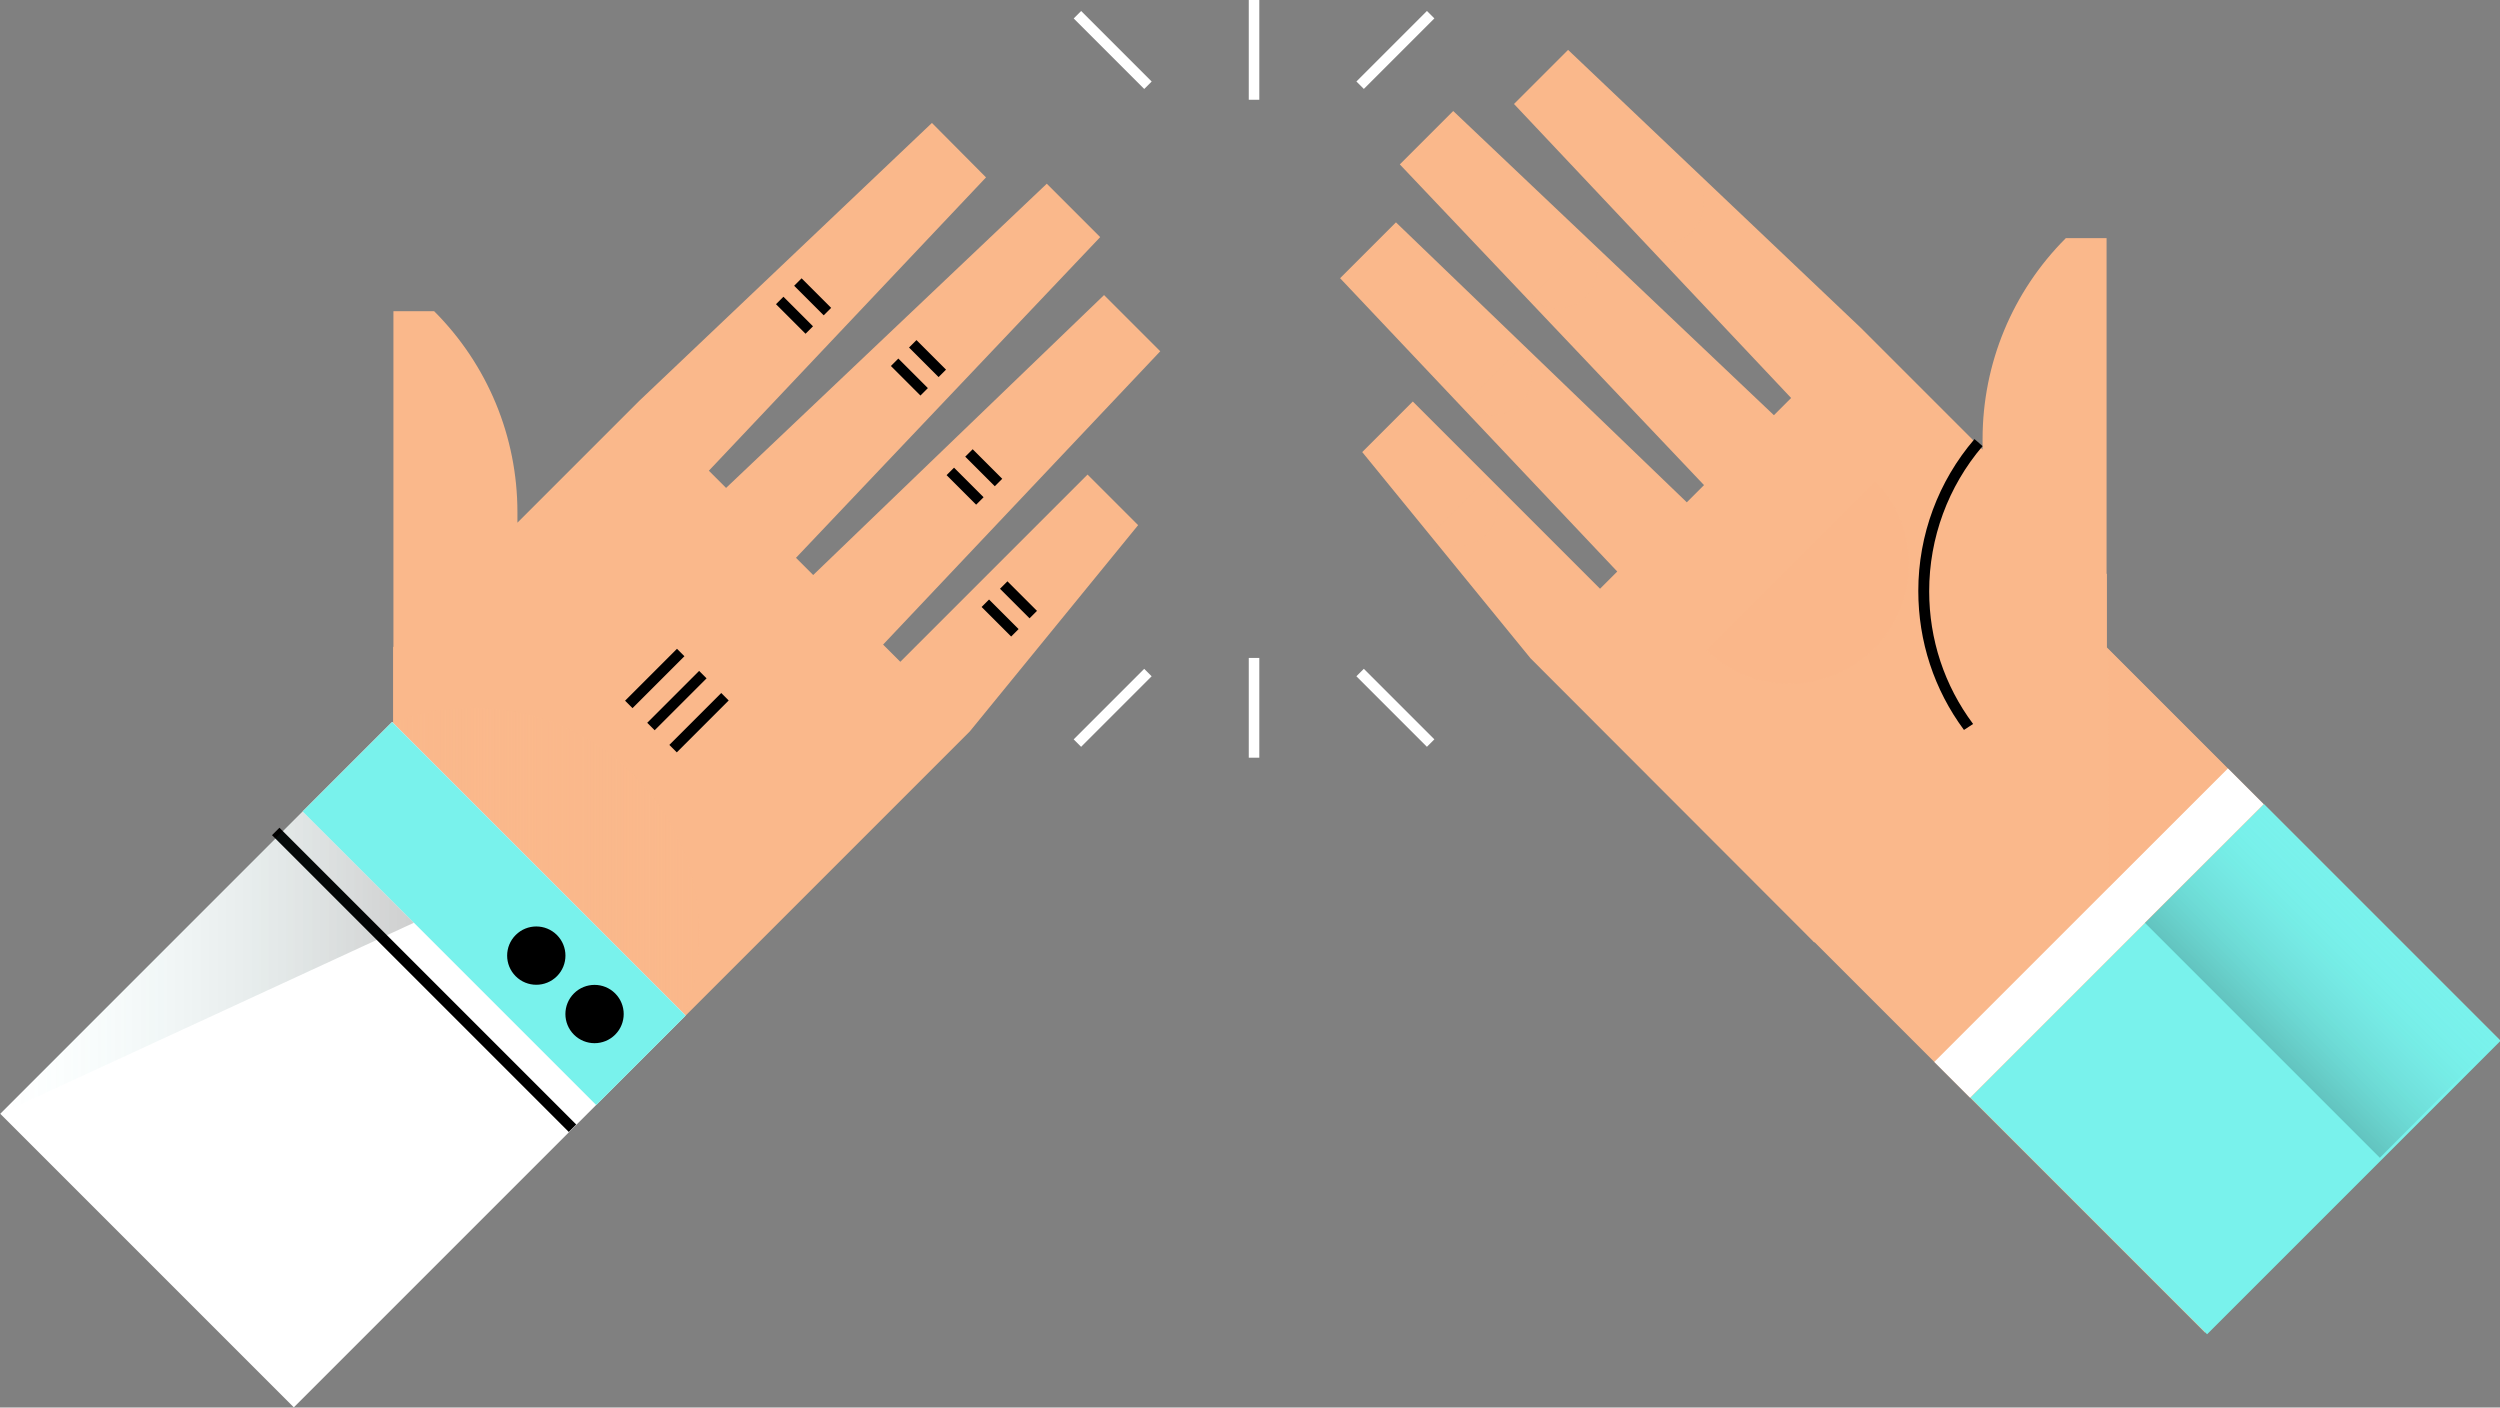 <?xml version="1.0" encoding="utf-8"?>
<!-- Generator: Adobe Illustrator 20.0.0, SVG Export Plug-In . SVG Version: 6.00 Build 0)  -->
<svg version="1.1" id="Hand_x5F_left" xmlns="http://www.w3.org/2000/svg" xmlns:xlink="http://www.w3.org/1999/xlink" x="0px"
	 y="0px" viewBox="0 0 711.7 400.7" style="enable-background:new 0 0 711.7 400.7;" xml:space="preserve">
<rect x="0" y="0" width="711.7" height="400.7" fill="#808080" stroke="none"/>
<style type="text/css">
	.st0{fill:#FFFFFF;}
	.st1{fill:#FAB88B;}
	.st2{fill:#79F2EC;}
	.st3{opacity:0.4;fill:#FAB88B;}
	.st4{opacity:0.31;fill:#FAB88B;}
	.st5{opacity:0.19;fill:url(#SVGID_1_);}
	.st6{opacity:0.19;fill:url(#SVGID_2_);}
	.st7{opacity:0.4;fill:url(#SVGID_3_);}
</style>
<g id="Shine">
	<rect x="355.5" class="st0" width="3" height="28.4"/>
	
		<rect x="383.1" y="12.7" transform="matrix(0.707 -0.707 0.707 0.707 106.309 285.068)" class="st0" width="28.4" height="3"/>
	<rect x="315.3" y="0" transform="matrix(0.707 -0.707 0.707 0.707 82.744 228.167)" class="st0" width="3" height="28.4"/>
	<rect x="355.5" y="187.3" class="st0" width="3" height="28.4"/>
	<rect x="302.6" y="200" transform="matrix(0.707 -0.707 0.707 0.707 -49.687 283.022)" class="st0" width="28.4" height="3"/>
	
		<rect x="395.8" y="187.3" transform="matrix(0.707 -0.707 0.707 0.707 -26.115 339.929)" class="st0" width="3" height="28.4"/>
</g>
<g id="Right">
	<path class="st1" d="M435.7,187.4l-47.9-58.7l14.4-14.4l53.3,53.3l4.9-4.9l-78.9-83.5l15.9-15.9l82.8,79.7l4.9-4.9l-86.6-91.3
		l15.2-15.2l91.3,86.6l4.9-4.9L431,29.6l15.4-15.4l83.3,79.1l0,0l34.7,34.7v-3c0-21.5,8.5-42,23.7-57.2h11.6v95.5l0.1,0.1V185
		l-83.3,83.3L435.7,187.4L435.7,187.4z"/>
	
		<rect x="554.6" y="202.9" transform="matrix(-0.707 0.707 -0.707 -0.707 1246.835 47.155)" class="st1" width="118.2" height="157.8"/>
	
		<rect x="577.1" y="256.7" transform="matrix(-0.707 0.707 -0.707 -0.707 1301.376 69.747)" class="st2" width="118.2" height="95.3"/>
	<path class="st3" d="M533.9,137c12.9,13.3,12.7,34.6-0.4,47.7c-13.2,13.2-34.4,13.3-47.7,0.4L533.9,137z"/>
	<path class="st4" d="M481.9,49.9c4.3,4.4,4.2,11.5-0.1,15.9c-4.4,4.4-11.4,4.4-15.9,0.1L481.9,49.9z"/>
	<path class="st4" d="M432.9,99c4.3,4.4,4.2,11.5-0.1,15.9c-4.4,4.4-11.4,4.4-15.9,0.1L432.9,99z"/>
	<path class="st4" d="M423.3,136.2c4.3,4.4,4.2,11.5-0.1,15.9c-4.4,4.4-11.4,4.4-15.9,0.1L423.3,136.2z"/>
	<path class="st4" d="M451.6,68.6c4.3,4.4,4.2,11.5-0.1,15.9c-4.4,4.4-11.4,4.4-15.9,0.1L451.6,68.6z"/>
	
		<rect x="538.4" y="258.4" transform="matrix(-0.707 0.707 -0.707 -0.707 1207.745 30.963)" class="st0" width="118.2" height="14.4"/>
	<polygon class="st3" points="600.1,184.7 600.4,252.5 634.2,218.8 	"/>
	
		<linearGradient id="SVGID_1_" gradientUnits="userSpaceOnUse" x1="339.491" y1="402.599" x2="387.236" y2="402.599" gradientTransform="matrix(-0.707 0.707 0.707 0.707 633.155 -262.369)">
		<stop  offset="0" style="stop-color:#79F2EC;stop-opacity:0"/>
		<stop  offset="1" style="stop-color:#000000"/>
	</linearGradient>
	<polygon class="st5" points="677.5,329.6 711.2,295.8 644.3,228.9 610.6,262.7 	"/>
	<path d="M559.1,207.8c-8.5-11.5-13-25.2-13-39.6c0-15.9,5.7-31.2,16-43.2l2.3,2c-9.8,11.5-15.2,26.1-15.2,41.3
		c0,13.7,4.3,26.8,12.5,37.8L559.1,207.8z"/>
</g>
<g id="Left">
	<path class="st1" d="M276.1,208.2l47.9-58.7l-14.4-14.4l-53.3,53.3l-4.9-4.9l78.9-83.5L314.3,84l-82.8,79.7l-4.9-4.9l86.6-91.3
		L298,52.3l-91.3,86.6l-4.9-4.9l78.9-83.5L265.3,35L182,114.1l0,0l-34.7,34.7v-3c0-21.5-8.5-42-23.7-57.2H112v95.5l-0.1,0.1v21.6
		l83.3,83.3L276.1,208.2L276.1,208.2z"/>
	
		<rect x="38.5" y="224.2" transform="matrix(0.707 0.707 -0.707 0.707 242.93 19.782)" class="st0" width="118.2" height="157.8"/>
	
		<rect x="81.6" y="242.1" transform="matrix(0.707 0.707 -0.707 0.707 225.089 -23.292)" class="st2" width="118.2" height="36"/>
	<ellipse transform="matrix(0.707 -0.707 0.707 0.707 -154.549 204.26)" cx="169.3" cy="288.7" rx="8.3" ry="8.3"/>
	<ellipse transform="matrix(0.707 -0.707 0.707 0.707 -147.661 187.63)" cx="152.7" cy="272.1" rx="8.3" ry="8.3"/>
	<rect x="119.3" y="219.2" transform="matrix(0.707 -0.707 0.707 0.707 -161.889 167.127)" width="3" height="119.5"/>
	<rect x="229.9" y="78.5" transform="matrix(0.707 -0.707 0.707 0.707 8.04 188.392)" width="3" height="11.9"/>
	<rect x="224.7" y="83.8" transform="matrix(0.707 -0.707 0.707 0.707 2.799 186.216)" width="3" height="11.9"/>
	<rect x="278.6" y="127.2" transform="matrix(0.707 -0.707 0.707 0.707 -12.119 237.047)" width="3" height="11.9"/>
	<rect x="273.3" y="132.4" transform="matrix(0.707 -0.707 0.707 0.707 -17.357 234.875)" width="3" height="11.9"/>
	<rect x="288.5" y="164.8" transform="matrix(0.707 -0.707 0.707 0.707 -35.805 255.065)" width="3" height="11.9"/>
	<rect x="283.3" y="170" transform="matrix(0.707 -0.707 0.707 0.707 -41.043 252.895)" width="3" height="11.9"/>
	<rect x="262.6" y="96.1" transform="matrix(0.707 -0.707 0.707 0.707 5.18 216.652)" width="3" height="11.9"/>
	<rect x="257.4" y="101.4" transform="matrix(0.707 -0.707 0.707 0.707 -5.749138e-02 214.484)" width="3" height="11.9"/>
	<rect x="176" y="191.6" transform="matrix(0.707 -0.707 0.707 0.707 -81.947 188.445)" width="20.9" height="3"/>
	<rect x="182.3" y="197.9" transform="matrix(0.707 -0.707 0.707 0.707 -84.554 194.74)" width="20.9" height="3"/>
	<rect x="188.6" y="204.2" transform="matrix(0.707 -0.707 0.707 0.707 -87.162 201.035)" width="20.9" height="3"/>
	<linearGradient id="SVGID_2_" gradientUnits="userSpaceOnUse" x1="0" y1="274.076" x2="117.815" y2="274.076">
		<stop  offset="0" style="stop-color:#79F2EC;stop-opacity:0"/>
		<stop  offset="1" style="stop-color:#000000"/>
	</linearGradient>
	<polygon class="st6" points="117.8,262.7 0,317.1 86.1,231 	"/>
	<linearGradient id="SVGID_3_" gradientUnits="userSpaceOnUse" x1="111.891" y1="245.088" x2="199.09" y2="245.088">
		<stop  offset="0" style="stop-color:#FAB88B;stop-opacity:0"/>
		<stop  offset="1" style="stop-color:#FAB88B"/>
	</linearGradient>
	<path class="st7" d="M199.1,266c0-35.6-28.9-64.5-64.5-64.5c-8,0-15.7,1.5-22.7,4.1l83.1,83.1C197.6,281.6,199.1,274,199.1,266z"/>
</g>
</svg>
